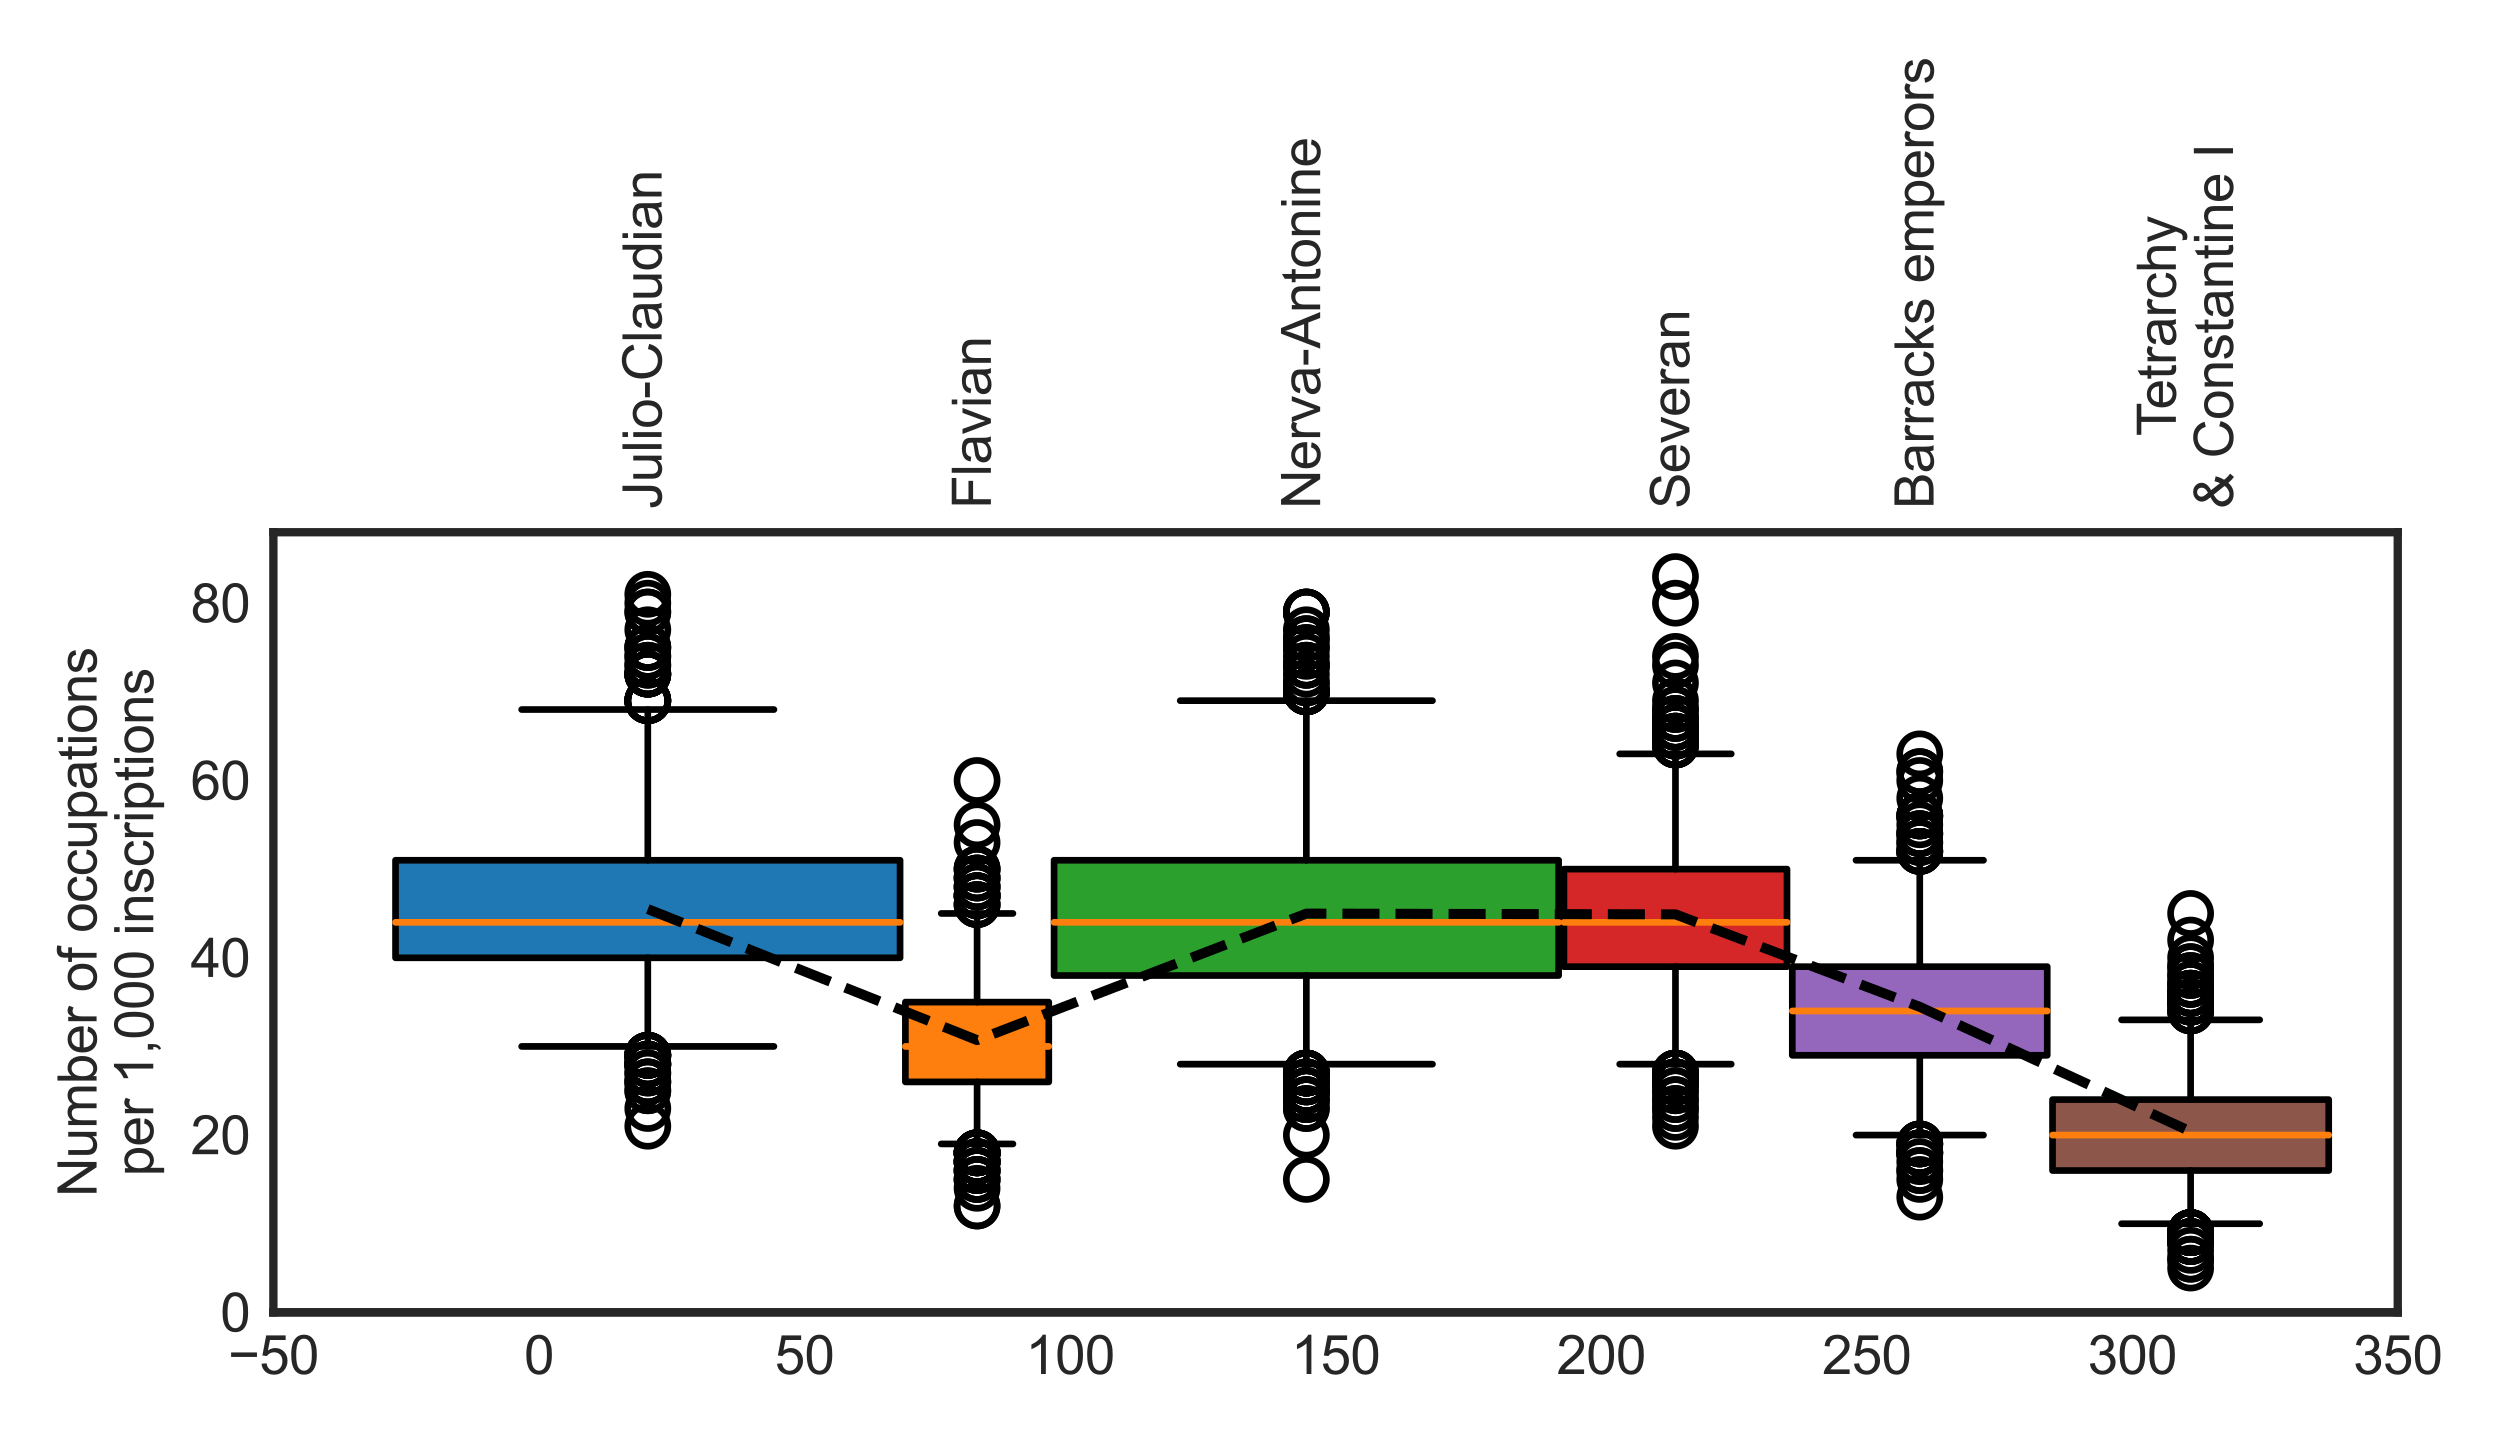 <?xml version="1.0" encoding="utf-8" standalone="no"?>
<!DOCTYPE svg PUBLIC "-//W3C//DTD SVG 1.1//EN"
  "http://www.w3.org/Graphics/SVG/1.1/DTD/svg11.dtd">
<svg xmlns:xlink="http://www.w3.org/1999/xlink" width="374.4pt" height="216pt" viewBox="0 0 374.4 216" xmlns="http://www.w3.org/2000/svg" version="1.1">
 <defs>
  <style type="text/css">*{stroke-linejoin: round; stroke-linecap: butt}</style>
 </defs>
 <g id="figure_1">
  <g id="patch_1">
   <path d="M 0 216 
L 374.4 216 
L 374.4 0 
L 0 0 
z
" style="fill: #ffffff"/>
  </g>
  <g id="axes_1">
   <g id="patch_2">
    <path d="M 40.941 196.544 
L 359.087 196.544 
L 359.087 79.71 
L 40.941 79.71 
z
" style="fill: #ffffff"/>
   </g>
   <g id="axes_2">
    <g id="patch_3">
     <path d="M 40.941 196.544 
L 359.087 196.544 
L 359.087 196.544 
L 40.941 196.544 
z
" style="fill: #ffffff"/>
    </g>
    <g id="matplotlib.axis_1">
     <g id="xtick_1">
      <g id="line2d_1"/>
      <g id="text_1">
       <!-- −50 -->
       <g style="fill: #262626" transform="translate(34.156 205.77)scale(0.08 -0.08)">
        <defs>
         <path id="ArialMT-2212" d="M 3381 1997 
L 356 1997 
L 356 2522 
L 3381 2522 
L 3381 1997 
z
" transform="scale(0.016)"/>
         <path id="ArialMT-35" d="M 266 1200 
L 856 1250 
Q 922 819 1161 601 
Q 1400 384 1738 384 
Q 2144 384 2425 690 
Q 2706 997 2706 1503 
Q 2706 1984 2436 2262 
Q 2166 2541 1728 2541 
Q 1456 2541 1237 2417 
Q 1019 2294 894 2097 
L 366 2166 
L 809 4519 
L 3088 4519 
L 3088 3981 
L 1259 3981 
L 1013 2750 
Q 1425 3038 1878 3038 
Q 2478 3038 2890 2622 
Q 3303 2206 3303 1553 
Q 3303 931 2941 478 
Q 2500 -78 1738 -78 
Q 1113 -78 717 272 
Q 322 622 266 1200 
z
" transform="scale(0.016)"/>
         <path id="ArialMT-30" d="M 266 2259 
Q 266 3072 433 3567 
Q 600 4063 929 4331 
Q 1259 4600 1759 4600 
Q 2128 4600 2406 4451 
Q 2684 4303 2865 4023 
Q 3047 3744 3150 3342 
Q 3253 2941 3253 2259 
Q 3253 1453 3087 958 
Q 2922 463 2592 192 
Q 2263 -78 1759 -78 
Q 1097 -78 719 397 
Q 266 969 266 2259 
z
M 844 2259 
Q 844 1131 1108 757 
Q 1372 384 1759 384 
Q 2147 384 2411 759 
Q 2675 1134 2675 2259 
Q 2675 3391 2411 3762 
Q 2147 4134 1753 4134 
Q 1366 4134 1134 3806 
Q 844 3388 844 2259 
z
" transform="scale(0.016)"/>
        </defs>
        <use xlink:href="#ArialMT-2212"/>
        <use xlink:href="#ArialMT-35" x="58.398"/>
        <use xlink:href="#ArialMT-30" x="114.014"/>
       </g>
      </g>
     </g>
     <g id="xtick_2">
      <g id="line2d_2"/>
      <g id="text_2">
       <!-- 0 -->
       <g style="fill: #262626" transform="translate(78.485 205.77)scale(0.08 -0.08)">
        <use xlink:href="#ArialMT-30"/>
       </g>
      </g>
     </g>
     <g id="xtick_3">
      <g id="line2d_3"/>
      <g id="text_3">
       <!-- 50 -->
       <g style="fill: #262626" transform="translate(116.029 205.77)scale(0.08 -0.08)">
        <use xlink:href="#ArialMT-35"/>
        <use xlink:href="#ArialMT-30" x="55.615"/>
       </g>
      </g>
     </g>
     <g id="xtick_4">
      <g id="line2d_4"/>
      <g id="text_4">
       <!-- 100 -->
       <g style="fill: #262626" transform="translate(153.573 205.77)scale(0.08 -0.08)">
        <defs>
         <path id="ArialMT-31" d="M 2384 0 
L 1822 0 
L 1822 3584 
Q 1619 3391 1289 3197 
Q 959 3003 697 2906 
L 697 3450 
Q 1169 3672 1522 3987 
Q 1875 4303 2022 4600 
L 2384 4600 
L 2384 0 
z
" transform="scale(0.016)"/>
        </defs>
        <use xlink:href="#ArialMT-31"/>
        <use xlink:href="#ArialMT-30" x="55.615"/>
        <use xlink:href="#ArialMT-30" x="111.23"/>
       </g>
      </g>
     </g>
     <g id="xtick_5">
      <g id="line2d_5"/>
      <g id="text_5">
       <!-- 150 -->
       <g style="fill: #262626" transform="translate(193.341 205.77)scale(0.08 -0.08)">
        <use xlink:href="#ArialMT-31"/>
        <use xlink:href="#ArialMT-35" x="55.615"/>
        <use xlink:href="#ArialMT-30" x="111.23"/>
       </g>
      </g>
     </g>
     <g id="xtick_6">
      <g id="line2d_6"/>
      <g id="text_6">
       <!-- 200 -->
       <g style="fill: #262626" transform="translate(233.109 205.77)scale(0.08 -0.08)">
        <defs>
         <path id="ArialMT-32" d="M 3222 541 
L 3222 0 
L 194 0 
Q 188 203 259 391 
Q 375 700 629 1000 
Q 884 1300 1366 1694 
Q 2113 2306 2375 2664 
Q 2638 3022 2638 3341 
Q 2638 3675 2398 3904 
Q 2159 4134 1775 4134 
Q 1369 4134 1125 3890 
Q 881 3647 878 3216 
L 300 3275 
Q 359 3922 746 4261 
Q 1134 4600 1788 4600 
Q 2447 4600 2831 4234 
Q 3216 3869 3216 3328 
Q 3216 3053 3103 2787 
Q 2991 2522 2730 2228 
Q 2469 1934 1863 1422 
Q 1356 997 1212 845 
Q 1069 694 975 541 
L 3222 541 
z
" transform="scale(0.016)"/>
        </defs>
        <use xlink:href="#ArialMT-32"/>
        <use xlink:href="#ArialMT-30" x="55.615"/>
        <use xlink:href="#ArialMT-30" x="111.23"/>
       </g>
      </g>
     </g>
     <g id="xtick_7">
      <g id="line2d_7"/>
      <g id="text_7">
       <!-- 250 -->
       <g style="fill: #262626" transform="translate(272.877 205.77)scale(0.08 -0.08)">
        <use xlink:href="#ArialMT-32"/>
        <use xlink:href="#ArialMT-35" x="55.615"/>
        <use xlink:href="#ArialMT-30" x="111.23"/>
       </g>
      </g>
     </g>
     <g id="xtick_8">
      <g id="line2d_8"/>
      <g id="text_8">
       <!-- 300 -->
       <g style="fill: #262626" transform="translate(312.646 205.77)scale(0.08 -0.08)">
        <defs>
         <path id="ArialMT-33" d="M 269 1209 
L 831 1284 
Q 928 806 1161 595 
Q 1394 384 1728 384 
Q 2125 384 2398 659 
Q 2672 934 2672 1341 
Q 2672 1728 2419 1979 
Q 2166 2231 1775 2231 
Q 1616 2231 1378 2169 
L 1441 2663 
Q 1497 2656 1531 2656 
Q 1891 2656 2178 2843 
Q 2466 3031 2466 3422 
Q 2466 3731 2256 3934 
Q 2047 4138 1716 4138 
Q 1388 4138 1169 3931 
Q 950 3725 888 3313 
L 325 3413 
Q 428 3978 793 4289 
Q 1159 4600 1703 4600 
Q 2078 4600 2393 4439 
Q 2709 4278 2876 4000 
Q 3044 3722 3044 3409 
Q 3044 3113 2884 2869 
Q 2725 2625 2413 2481 
Q 2819 2388 3044 2092 
Q 3269 1797 3269 1353 
Q 3269 753 2831 336 
Q 2394 -81 1725 -81 
Q 1122 -81 723 278 
Q 325 638 269 1209 
z
" transform="scale(0.016)"/>
        </defs>
        <use xlink:href="#ArialMT-33"/>
        <use xlink:href="#ArialMT-30" x="55.615"/>
        <use xlink:href="#ArialMT-30" x="111.23"/>
       </g>
      </g>
     </g>
     <g id="xtick_9">
      <g id="line2d_9"/>
      <g id="text_9">
       <!-- 350 -->
       <g style="fill: #262626" transform="translate(352.414 205.77)scale(0.08 -0.08)">
        <use xlink:href="#ArialMT-33"/>
        <use xlink:href="#ArialMT-35" x="55.615"/>
        <use xlink:href="#ArialMT-30" x="111.23"/>
       </g>
      </g>
     </g>
    </g>
    <g id="matplotlib.axis_2"/>
    <g id="patch_4">
     <path d="M 40.941 196.544 
L 359.087 196.544 
" style="fill: none; stroke: #262626; stroke-width: 1.25; stroke-linejoin: miter; stroke-linecap: square"/>
    </g>
   </g>
   <g id="matplotlib.axis_3">
    <g id="xtick_10">
     <g id="line2d_10"/>
     <g id="text_10">
      <!-- Julio-Claudian -->
      <g style="fill: #262626" transform="translate(99.083 76.21)rotate(-90)scale(0.08 -0.08)">
       <defs>
        <path id="ArialMT-4a" d="M 184 1300 
L 731 1375 
Q 753 850 928 656 
Q 1103 463 1413 463 
Q 1641 463 1806 567 
Q 1972 672 2034 851 
Q 2097 1031 2097 1425 
L 2097 4581 
L 2703 4581 
L 2703 1459 
Q 2703 884 2564 568 
Q 2425 253 2123 87 
Q 1822 -78 1416 -78 
Q 813 -78 492 269 
Q 172 616 184 1300 
z
" transform="scale(0.016)"/>
        <path id="ArialMT-75" d="M 2597 0 
L 2597 488 
Q 2209 -75 1544 -75 
Q 1250 -75 995 37 
Q 741 150 617 320 
Q 494 491 444 738 
Q 409 903 409 1263 
L 409 3319 
L 972 3319 
L 972 1478 
Q 972 1038 1006 884 
Q 1059 663 1231 536 
Q 1403 409 1656 409 
Q 1909 409 2131 539 
Q 2353 669 2445 892 
Q 2538 1116 2538 1541 
L 2538 3319 
L 3100 3319 
L 3100 0 
L 2597 0 
z
" transform="scale(0.016)"/>
        <path id="ArialMT-6c" d="M 409 0 
L 409 4581 
L 972 4581 
L 972 0 
L 409 0 
z
" transform="scale(0.016)"/>
        <path id="ArialMT-69" d="M 425 3934 
L 425 4581 
L 988 4581 
L 988 3934 
L 425 3934 
z
M 425 0 
L 425 3319 
L 988 3319 
L 988 0 
L 425 0 
z
" transform="scale(0.016)"/>
        <path id="ArialMT-6f" d="M 213 1659 
Q 213 2581 725 3025 
Q 1153 3394 1769 3394 
Q 2453 3394 2887 2945 
Q 3322 2497 3322 1706 
Q 3322 1066 3130 698 
Q 2938 331 2570 128 
Q 2203 -75 1769 -75 
Q 1072 -75 642 372 
Q 213 819 213 1659 
z
M 791 1659 
Q 791 1022 1069 705 
Q 1347 388 1769 388 
Q 2188 388 2466 706 
Q 2744 1025 2744 1678 
Q 2744 2294 2464 2611 
Q 2184 2928 1769 2928 
Q 1347 2928 1069 2612 
Q 791 2297 791 1659 
z
" transform="scale(0.016)"/>
        <path id="ArialMT-2d" d="M 203 1375 
L 203 1941 
L 1931 1941 
L 1931 1375 
L 203 1375 
z
" transform="scale(0.016)"/>
        <path id="ArialMT-43" d="M 3763 1606 
L 4369 1453 
Q 4178 706 3683 314 
Q 3188 -78 2472 -78 
Q 1731 -78 1267 223 
Q 803 525 561 1097 
Q 319 1669 319 2325 
Q 319 3041 592 3573 
Q 866 4106 1370 4382 
Q 1875 4659 2481 4659 
Q 3169 4659 3637 4309 
Q 4106 3959 4291 3325 
L 3694 3184 
Q 3534 3684 3231 3912 
Q 2928 4141 2469 4141 
Q 1941 4141 1586 3887 
Q 1231 3634 1087 3207 
Q 944 2781 944 2328 
Q 944 1744 1114 1308 
Q 1284 872 1643 656 
Q 2003 441 2422 441 
Q 2931 441 3284 734 
Q 3638 1028 3763 1606 
z
" transform="scale(0.016)"/>
        <path id="ArialMT-61" d="M 2588 409 
Q 2275 144 1986 34 
Q 1697 -75 1366 -75 
Q 819 -75 525 192 
Q 231 459 231 875 
Q 231 1119 342 1320 
Q 453 1522 633 1644 
Q 813 1766 1038 1828 
Q 1203 1872 1538 1913 
Q 2219 1994 2541 2106 
Q 2544 2222 2544 2253 
Q 2544 2597 2384 2738 
Q 2169 2928 1744 2928 
Q 1347 2928 1158 2789 
Q 969 2650 878 2297 
L 328 2372 
Q 403 2725 575 2942 
Q 747 3159 1072 3276 
Q 1397 3394 1825 3394 
Q 2250 3394 2515 3294 
Q 2781 3194 2906 3042 
Q 3031 2891 3081 2659 
Q 3109 2516 3109 2141 
L 3109 1391 
Q 3109 606 3145 398 
Q 3181 191 3288 0 
L 2700 0 
Q 2613 175 2588 409 
z
M 2541 1666 
Q 2234 1541 1622 1453 
Q 1275 1403 1131 1340 
Q 988 1278 909 1158 
Q 831 1038 831 891 
Q 831 666 1001 516 
Q 1172 366 1500 366 
Q 1825 366 2078 508 
Q 2331 650 2450 897 
Q 2541 1088 2541 1459 
L 2541 1666 
z
" transform="scale(0.016)"/>
        <path id="ArialMT-64" d="M 2575 0 
L 2575 419 
Q 2259 -75 1647 -75 
Q 1250 -75 917 144 
Q 584 363 401 755 
Q 219 1147 219 1656 
Q 219 2153 384 2558 
Q 550 2963 881 3178 
Q 1213 3394 1622 3394 
Q 1922 3394 2156 3267 
Q 2391 3141 2538 2938 
L 2538 4581 
L 3097 4581 
L 3097 0 
L 2575 0 
z
M 797 1656 
Q 797 1019 1065 703 
Q 1334 388 1700 388 
Q 2069 388 2326 689 
Q 2584 991 2584 1609 
Q 2584 2291 2321 2609 
Q 2059 2928 1675 2928 
Q 1300 2928 1048 2622 
Q 797 2316 797 1656 
z
" transform="scale(0.016)"/>
        <path id="ArialMT-6e" d="M 422 0 
L 422 3319 
L 928 3319 
L 928 2847 
Q 1294 3394 1984 3394 
Q 2284 3394 2536 3286 
Q 2788 3178 2913 3003 
Q 3038 2828 3088 2588 
Q 3119 2431 3119 2041 
L 3119 0 
L 2556 0 
L 2556 2019 
Q 2556 2363 2490 2533 
Q 2425 2703 2258 2804 
Q 2091 2906 1866 2906 
Q 1506 2906 1245 2678 
Q 984 2450 984 1813 
L 984 0 
L 422 0 
z
" transform="scale(0.016)"/>
       </defs>
       <use xlink:href="#ArialMT-4a"/>
       <use xlink:href="#ArialMT-75" x="50"/>
       <use xlink:href="#ArialMT-6c" x="105.615"/>
       <use xlink:href="#ArialMT-69" x="127.832"/>
       <use xlink:href="#ArialMT-6f" x="150.049"/>
       <use xlink:href="#ArialMT-2d" x="205.664"/>
       <use xlink:href="#ArialMT-43" x="238.965"/>
       <use xlink:href="#ArialMT-6c" x="311.182"/>
       <use xlink:href="#ArialMT-61" x="333.398"/>
       <use xlink:href="#ArialMT-75" x="389.014"/>
       <use xlink:href="#ArialMT-64" x="444.629"/>
       <use xlink:href="#ArialMT-69" x="500.244"/>
       <use xlink:href="#ArialMT-61" x="522.461"/>
       <use xlink:href="#ArialMT-6e" x="578.076"/>
      </g>
     </g>
    </g>
    <g id="xtick_11">
     <g id="line2d_11"/>
     <g id="text_11">
      <!-- Flavian -->
      <g style="fill: #262626" transform="translate(148.395 76.21)rotate(-90)scale(0.08 -0.08)">
       <defs>
        <path id="ArialMT-46" d="M 525 0 
L 525 4581 
L 3616 4581 
L 3616 4041 
L 1131 4041 
L 1131 2622 
L 3281 2622 
L 3281 2081 
L 1131 2081 
L 1131 0 
L 525 0 
z
" transform="scale(0.016)"/>
        <path id="ArialMT-76" d="M 1344 0 
L 81 3319 
L 675 3319 
L 1388 1331 
Q 1503 1009 1600 663 
Q 1675 925 1809 1294 
L 2547 3319 
L 3125 3319 
L 1869 0 
L 1344 0 
z
" transform="scale(0.016)"/>
       </defs>
       <use xlink:href="#ArialMT-46"/>
       <use xlink:href="#ArialMT-6c" x="61.084"/>
       <use xlink:href="#ArialMT-61" x="83.301"/>
       <use xlink:href="#ArialMT-76" x="138.916"/>
       <use xlink:href="#ArialMT-69" x="188.916"/>
       <use xlink:href="#ArialMT-61" x="211.133"/>
       <use xlink:href="#ArialMT-6e" x="266.748"/>
      </g>
     </g>
    </g>
    <g id="xtick_12">
     <g id="line2d_12"/>
     <g id="text_12">
      <!-- Nerva-Antonine -->
      <g style="fill: #262626" transform="translate(197.708 76.21)rotate(-90)scale(0.08 -0.08)">
       <defs>
        <path id="ArialMT-4e" d="M 488 0 
L 488 4581 
L 1109 4581 
L 3516 984 
L 3516 4581 
L 4097 4581 
L 4097 0 
L 3475 0 
L 1069 3600 
L 1069 0 
L 488 0 
z
" transform="scale(0.016)"/>
        <path id="ArialMT-65" d="M 2694 1069 
L 3275 997 
Q 3138 488 2766 206 
Q 2394 -75 1816 -75 
Q 1088 -75 661 373 
Q 234 822 234 1631 
Q 234 2469 665 2931 
Q 1097 3394 1784 3394 
Q 2450 3394 2872 2941 
Q 3294 2488 3294 1666 
Q 3294 1616 3291 1516 
L 816 1516 
Q 847 969 1125 678 
Q 1403 388 1819 388 
Q 2128 388 2347 550 
Q 2566 713 2694 1069 
z
M 847 1978 
L 2700 1978 
Q 2663 2397 2488 2606 
Q 2219 2931 1791 2931 
Q 1403 2931 1139 2672 
Q 875 2413 847 1978 
z
" transform="scale(0.016)"/>
        <path id="ArialMT-72" d="M 416 0 
L 416 3319 
L 922 3319 
L 922 2816 
Q 1116 3169 1280 3281 
Q 1444 3394 1641 3394 
Q 1925 3394 2219 3213 
L 2025 2691 
Q 1819 2813 1613 2813 
Q 1428 2813 1281 2702 
Q 1134 2591 1072 2394 
Q 978 2094 978 1738 
L 978 0 
L 416 0 
z
" transform="scale(0.016)"/>
        <path id="ArialMT-41" d="M -9 0 
L 1750 4581 
L 2403 4581 
L 4278 0 
L 3588 0 
L 3053 1388 
L 1138 1388 
L 634 0 
L -9 0 
z
M 1313 1881 
L 2866 1881 
L 2388 3150 
Q 2169 3728 2063 4100 
Q 1975 3659 1816 3225 
L 1313 1881 
z
" transform="scale(0.016)"/>
        <path id="ArialMT-74" d="M 1650 503 
L 1731 6 
Q 1494 -44 1306 -44 
Q 1000 -44 831 53 
Q 663 150 594 308 
Q 525 466 525 972 
L 525 2881 
L 113 2881 
L 113 3319 
L 525 3319 
L 525 4141 
L 1084 4478 
L 1084 3319 
L 1650 3319 
L 1650 2881 
L 1084 2881 
L 1084 941 
Q 1084 700 1114 631 
Q 1144 563 1211 522 
Q 1278 481 1403 481 
Q 1497 481 1650 503 
z
" transform="scale(0.016)"/>
       </defs>
       <use xlink:href="#ArialMT-4e"/>
       <use xlink:href="#ArialMT-65" x="72.217"/>
       <use xlink:href="#ArialMT-72" x="127.832"/>
       <use xlink:href="#ArialMT-76" x="161.133"/>
       <use xlink:href="#ArialMT-61" x="211.133"/>
       <use xlink:href="#ArialMT-2d" x="266.748"/>
       <use xlink:href="#ArialMT-41" x="300.049"/>
       <use xlink:href="#ArialMT-6e" x="366.748"/>
       <use xlink:href="#ArialMT-74" x="422.363"/>
       <use xlink:href="#ArialMT-6f" x="450.146"/>
       <use xlink:href="#ArialMT-6e" x="505.762"/>
       <use xlink:href="#ArialMT-69" x="561.377"/>
       <use xlink:href="#ArialMT-6e" x="583.594"/>
       <use xlink:href="#ArialMT-65" x="639.209"/>
      </g>
     </g>
    </g>
    <g id="xtick_13">
     <g id="line2d_13"/>
     <g id="text_13">
      <!-- Severan -->
      <g style="fill: #262626" transform="translate(252.985 76.21)rotate(-90)scale(0.08 -0.08)">
       <defs>
        <path id="ArialMT-53" d="M 288 1472 
L 859 1522 
Q 900 1178 1048 958 
Q 1197 738 1509 602 
Q 1822 466 2213 466 
Q 2559 466 2825 569 
Q 3091 672 3220 851 
Q 3350 1031 3350 1244 
Q 3350 1459 3225 1620 
Q 3100 1781 2813 1891 
Q 2628 1963 1997 2114 
Q 1366 2266 1113 2400 
Q 784 2572 623 2826 
Q 463 3081 463 3397 
Q 463 3744 659 4045 
Q 856 4347 1234 4503 
Q 1613 4659 2075 4659 
Q 2584 4659 2973 4495 
Q 3363 4331 3572 4012 
Q 3781 3694 3797 3291 
L 3216 3247 
Q 3169 3681 2898 3903 
Q 2628 4125 2100 4125 
Q 1550 4125 1298 3923 
Q 1047 3722 1047 3438 
Q 1047 3191 1225 3031 
Q 1400 2872 2139 2705 
Q 2878 2538 3153 2413 
Q 3553 2228 3743 1945 
Q 3934 1663 3934 1294 
Q 3934 928 3725 604 
Q 3516 281 3123 101 
Q 2731 -78 2241 -78 
Q 1619 -78 1198 103 
Q 778 284 539 648 
Q 300 1013 288 1472 
z
" transform="scale(0.016)"/>
       </defs>
       <use xlink:href="#ArialMT-53"/>
       <use xlink:href="#ArialMT-65" x="66.699"/>
       <use xlink:href="#ArialMT-76" x="122.314"/>
       <use xlink:href="#ArialMT-65" x="172.314"/>
       <use xlink:href="#ArialMT-72" x="227.93"/>
       <use xlink:href="#ArialMT-61" x="261.23"/>
       <use xlink:href="#ArialMT-6e" x="316.846"/>
      </g>
     </g>
    </g>
    <g id="xtick_14">
     <g id="line2d_14"/>
     <g id="text_14">
      <!-- Barracks emperors -->
      <g style="fill: #262626" transform="translate(289.572 76.21)rotate(-90)scale(0.08 -0.08)">
       <defs>
        <path id="ArialMT-42" d="M 469 0 
L 469 4581 
L 2188 4581 
Q 2713 4581 3030 4442 
Q 3347 4303 3526 4014 
Q 3706 3725 3706 3409 
Q 3706 3116 3547 2856 
Q 3388 2597 3066 2438 
Q 3481 2316 3704 2022 
Q 3928 1728 3928 1328 
Q 3928 1006 3792 729 
Q 3656 453 3456 303 
Q 3256 153 2954 76 
Q 2653 0 2216 0 
L 469 0 
z
M 1075 2656 
L 2066 2656 
Q 2469 2656 2644 2709 
Q 2875 2778 2992 2937 
Q 3109 3097 3109 3338 
Q 3109 3566 3000 3739 
Q 2891 3913 2687 3977 
Q 2484 4041 1991 4041 
L 1075 4041 
L 1075 2656 
z
M 1075 541 
L 2216 541 
Q 2509 541 2628 563 
Q 2838 600 2978 687 
Q 3119 775 3209 942 
Q 3300 1109 3300 1328 
Q 3300 1584 3169 1773 
Q 3038 1963 2805 2039 
Q 2572 2116 2134 2116 
L 1075 2116 
L 1075 541 
z
" transform="scale(0.016)"/>
        <path id="ArialMT-63" d="M 2588 1216 
L 3141 1144 
Q 3050 572 2676 248 
Q 2303 -75 1759 -75 
Q 1078 -75 664 370 
Q 250 816 250 1647 
Q 250 2184 428 2587 
Q 606 2991 970 3192 
Q 1334 3394 1763 3394 
Q 2303 3394 2647 3120 
Q 2991 2847 3088 2344 
L 2541 2259 
Q 2463 2594 2264 2762 
Q 2066 2931 1784 2931 
Q 1359 2931 1093 2626 
Q 828 2322 828 1663 
Q 828 994 1084 691 
Q 1341 388 1753 388 
Q 2084 388 2306 591 
Q 2528 794 2588 1216 
z
" transform="scale(0.016)"/>
        <path id="ArialMT-6b" d="M 425 0 
L 425 4581 
L 988 4581 
L 988 1969 
L 2319 3319 
L 3047 3319 
L 1778 2088 
L 3175 0 
L 2481 0 
L 1384 1697 
L 988 1316 
L 988 0 
L 425 0 
z
" transform="scale(0.016)"/>
        <path id="ArialMT-73" d="M 197 991 
L 753 1078 
Q 800 744 1014 566 
Q 1228 388 1613 388 
Q 2000 388 2187 545 
Q 2375 703 2375 916 
Q 2375 1106 2209 1216 
Q 2094 1291 1634 1406 
Q 1016 1563 777 1677 
Q 538 1791 414 1992 
Q 291 2194 291 2438 
Q 291 2659 392 2848 
Q 494 3038 669 3163 
Q 800 3259 1026 3326 
Q 1253 3394 1513 3394 
Q 1903 3394 2198 3281 
Q 2494 3169 2634 2976 
Q 2775 2784 2828 2463 
L 2278 2388 
Q 2241 2644 2061 2787 
Q 1881 2931 1553 2931 
Q 1166 2931 1000 2803 
Q 834 2675 834 2503 
Q 834 2394 903 2306 
Q 972 2216 1119 2156 
Q 1203 2125 1616 2013 
Q 2213 1853 2448 1751 
Q 2684 1650 2818 1456 
Q 2953 1263 2953 975 
Q 2953 694 2789 445 
Q 2625 197 2315 61 
Q 2006 -75 1616 -75 
Q 969 -75 630 194 
Q 291 463 197 991 
z
" transform="scale(0.016)"/>
        <path id="ArialMT-20" transform="scale(0.016)"/>
        <path id="ArialMT-6d" d="M 422 0 
L 422 3319 
L 925 3319 
L 925 2853 
Q 1081 3097 1340 3245 
Q 1600 3394 1931 3394 
Q 2300 3394 2536 3241 
Q 2772 3088 2869 2813 
Q 3263 3394 3894 3394 
Q 4388 3394 4653 3120 
Q 4919 2847 4919 2278 
L 4919 0 
L 4359 0 
L 4359 2091 
Q 4359 2428 4304 2576 
Q 4250 2725 4106 2815 
Q 3963 2906 3769 2906 
Q 3419 2906 3187 2673 
Q 2956 2441 2956 1928 
L 2956 0 
L 2394 0 
L 2394 2156 
Q 2394 2531 2256 2718 
Q 2119 2906 1806 2906 
Q 1569 2906 1367 2781 
Q 1166 2656 1075 2415 
Q 984 2175 984 1722 
L 984 0 
L 422 0 
z
" transform="scale(0.016)"/>
        <path id="ArialMT-70" d="M 422 -1272 
L 422 3319 
L 934 3319 
L 934 2888 
Q 1116 3141 1344 3267 
Q 1572 3394 1897 3394 
Q 2322 3394 2647 3175 
Q 2972 2956 3137 2557 
Q 3303 2159 3303 1684 
Q 3303 1175 3120 767 
Q 2938 359 2589 142 
Q 2241 -75 1856 -75 
Q 1575 -75 1351 44 
Q 1128 163 984 344 
L 984 -1272 
L 422 -1272 
z
M 931 1641 
Q 931 1000 1190 694 
Q 1450 388 1819 388 
Q 2194 388 2461 705 
Q 2728 1022 2728 1688 
Q 2728 2322 2467 2637 
Q 2206 2953 1844 2953 
Q 1484 2953 1207 2617 
Q 931 2281 931 1641 
z
" transform="scale(0.016)"/>
       </defs>
       <use xlink:href="#ArialMT-42"/>
       <use xlink:href="#ArialMT-61" x="66.699"/>
       <use xlink:href="#ArialMT-72" x="122.314"/>
       <use xlink:href="#ArialMT-72" x="155.615"/>
       <use xlink:href="#ArialMT-61" x="188.916"/>
       <use xlink:href="#ArialMT-63" x="244.531"/>
       <use xlink:href="#ArialMT-6b" x="294.531"/>
       <use xlink:href="#ArialMT-73" x="344.531"/>
       <use xlink:href="#ArialMT-20" x="394.531"/>
       <use xlink:href="#ArialMT-65" x="422.314"/>
       <use xlink:href="#ArialMT-6d" x="477.93"/>
       <use xlink:href="#ArialMT-70" x="561.23"/>
       <use xlink:href="#ArialMT-65" x="616.846"/>
       <use xlink:href="#ArialMT-72" x="672.461"/>
       <use xlink:href="#ArialMT-6f" x="705.762"/>
       <use xlink:href="#ArialMT-72" x="761.377"/>
       <use xlink:href="#ArialMT-73" x="794.678"/>
      </g>
     </g>
    </g>
    <g id="xtick_15">
     <g id="line2d_15"/>
     <g id="text_15">
      <!-- Tetrarchy -->
      <g style="fill: #262626" transform="translate(325.858 65.308)rotate(-90)scale(0.08 -0.08)">
       <defs>
        <path id="ArialMT-54" d="M 1659 0 
L 1659 4041 
L 150 4041 
L 150 4581 
L 3781 4581 
L 3781 4041 
L 2266 4041 
L 2266 0 
L 1659 0 
z
" transform="scale(0.016)"/>
        <path id="ArialMT-68" d="M 422 0 
L 422 4581 
L 984 4581 
L 984 2938 
Q 1378 3394 1978 3394 
Q 2347 3394 2619 3248 
Q 2891 3103 3008 2847 
Q 3125 2591 3125 2103 
L 3125 0 
L 2563 0 
L 2563 2103 
Q 2563 2525 2380 2717 
Q 2197 2909 1863 2909 
Q 1613 2909 1392 2779 
Q 1172 2650 1078 2428 
Q 984 2206 984 1816 
L 984 0 
L 422 0 
z
" transform="scale(0.016)"/>
        <path id="ArialMT-79" d="M 397 -1278 
L 334 -750 
Q 519 -800 656 -800 
Q 844 -800 956 -737 
Q 1069 -675 1141 -563 
Q 1194 -478 1313 -144 
Q 1328 -97 1363 -6 
L 103 3319 
L 709 3319 
L 1400 1397 
Q 1534 1031 1641 628 
Q 1738 1016 1872 1384 
L 2581 3319 
L 3144 3319 
L 1881 -56 
Q 1678 -603 1566 -809 
Q 1416 -1088 1222 -1217 
Q 1028 -1347 759 -1347 
Q 597 -1347 397 -1278 
z
" transform="scale(0.016)"/>
       </defs>
       <use xlink:href="#ArialMT-54"/>
       <use xlink:href="#ArialMT-65" x="49.959"/>
       <use xlink:href="#ArialMT-74" x="105.574"/>
       <use xlink:href="#ArialMT-72" x="133.357"/>
       <use xlink:href="#ArialMT-61" x="166.658"/>
       <use xlink:href="#ArialMT-72" x="222.273"/>
       <use xlink:href="#ArialMT-63" x="255.574"/>
       <use xlink:href="#ArialMT-68" x="305.574"/>
       <use xlink:href="#ArialMT-79" x="361.189"/>
      </g>
      <!-- &amp; Constantine I -->
      <g style="fill: #262626" transform="translate(334.413 76.21)rotate(-90)scale(0.08 -0.08)">
       <defs>
        <path id="ArialMT-26" d="M 3041 541 
Q 2763 231 2434 76 
Q 2106 -78 1725 -78 
Q 1022 -78 609 397 
Q 275 784 275 1263 
Q 275 1688 548 2030 
Q 822 2372 1366 2631 
Q 1056 2988 953 3209 
Q 850 3431 850 3638 
Q 850 4050 1173 4354 
Q 1497 4659 1988 4659 
Q 2456 4659 2754 4371 
Q 3053 4084 3053 3681 
Q 3053 3028 2188 2566 
L 3009 1519 
Q 3150 1794 3228 2156 
L 3813 2031 
Q 3663 1431 3406 1044 
Q 3722 625 4122 341 
L 3744 -106 
Q 3403 113 3041 541 
z
M 1897 2928 
Q 2263 3144 2370 3306 
Q 2478 3469 2478 3666 
Q 2478 3900 2329 4048 
Q 2181 4197 1959 4197 
Q 1731 4197 1579 4050 
Q 1428 3903 1428 3691 
Q 1428 3584 1483 3467 
Q 1538 3350 1647 3219 
L 1897 2928 
z
M 2688 984 
L 1656 2263 
Q 1200 1991 1040 1758 
Q 881 1525 881 1297 
Q 881 1019 1103 719 
Q 1325 419 1731 419 
Q 1984 419 2254 576 
Q 2525 734 2688 984 
z
" transform="scale(0.016)"/>
        <path id="ArialMT-49" d="M 597 0 
L 597 4581 
L 1203 4581 
L 1203 0 
L 597 0 
z
" transform="scale(0.016)"/>
       </defs>
       <use xlink:href="#ArialMT-26"/>
       <use xlink:href="#ArialMT-20" x="66.699"/>
       <use xlink:href="#ArialMT-43" x="94.482"/>
       <use xlink:href="#ArialMT-6f" x="166.699"/>
       <use xlink:href="#ArialMT-6e" x="222.314"/>
       <use xlink:href="#ArialMT-73" x="277.93"/>
       <use xlink:href="#ArialMT-74" x="327.93"/>
       <use xlink:href="#ArialMT-61" x="355.713"/>
       <use xlink:href="#ArialMT-6e" x="411.328"/>
       <use xlink:href="#ArialMT-74" x="466.943"/>
       <use xlink:href="#ArialMT-69" x="494.727"/>
       <use xlink:href="#ArialMT-6e" x="516.943"/>
       <use xlink:href="#ArialMT-65" x="572.559"/>
       <use xlink:href="#ArialMT-20" x="628.174"/>
       <use xlink:href="#ArialMT-49" x="655.957"/>
      </g>
     </g>
    </g>
   </g>
   <g id="matplotlib.axis_4">
    <g id="ytick_1">
     <g id="line2d_16"/>
     <g id="text_16">
      <!-- 0 -->
      <g style="fill: #262626" transform="translate(32.992 199.407)scale(0.08 -0.08)">
       <use xlink:href="#ArialMT-30"/>
      </g>
     </g>
    </g>
    <g id="ytick_2">
     <g id="line2d_17"/>
     <g id="text_17">
      <!-- 20 -->
      <g style="fill: #262626" transform="translate(28.544 172.854)scale(0.08 -0.08)">
       <use xlink:href="#ArialMT-32"/>
       <use xlink:href="#ArialMT-30" x="55.615"/>
      </g>
     </g>
    </g>
    <g id="ytick_3">
     <g id="line2d_18"/>
     <g id="text_18">
      <!-- 40 -->
      <g style="fill: #262626" transform="translate(28.544 146.301)scale(0.08 -0.08)">
       <defs>
        <path id="ArialMT-34" d="M 2069 0 
L 2069 1097 
L 81 1097 
L 81 1613 
L 2172 4581 
L 2631 4581 
L 2631 1613 
L 3250 1613 
L 3250 1097 
L 2631 1097 
L 2631 0 
L 2069 0 
z
M 2069 1613 
L 2069 3678 
L 634 1613 
L 2069 1613 
z
" transform="scale(0.016)"/>
       </defs>
       <use xlink:href="#ArialMT-34"/>
       <use xlink:href="#ArialMT-30" x="55.615"/>
      </g>
     </g>
    </g>
    <g id="ytick_4">
     <g id="line2d_19"/>
     <g id="text_19">
      <!-- 60 -->
      <g style="fill: #262626" transform="translate(28.544 119.748)scale(0.08 -0.08)">
       <defs>
        <path id="ArialMT-36" d="M 3184 3459 
L 2625 3416 
Q 2550 3747 2413 3897 
Q 2184 4138 1850 4138 
Q 1581 4138 1378 3988 
Q 1113 3794 959 3422 
Q 806 3050 800 2363 
Q 1003 2672 1297 2822 
Q 1591 2972 1913 2972 
Q 2475 2972 2870 2558 
Q 3266 2144 3266 1488 
Q 3266 1056 3080 686 
Q 2894 316 2569 119 
Q 2244 -78 1831 -78 
Q 1128 -78 684 439 
Q 241 956 241 2144 
Q 241 3472 731 4075 
Q 1159 4600 1884 4600 
Q 2425 4600 2770 4297 
Q 3116 3994 3184 3459 
z
M 888 1484 
Q 888 1194 1011 928 
Q 1134 663 1356 523 
Q 1578 384 1822 384 
Q 2178 384 2434 671 
Q 2691 959 2691 1453 
Q 2691 1928 2437 2201 
Q 2184 2475 1800 2475 
Q 1419 2475 1153 2201 
Q 888 1928 888 1484 
z
" transform="scale(0.016)"/>
       </defs>
       <use xlink:href="#ArialMT-36"/>
       <use xlink:href="#ArialMT-30" x="55.615"/>
      </g>
     </g>
    </g>
    <g id="ytick_5">
     <g id="line2d_20"/>
     <g id="text_20">
      <!-- 80 -->
      <g style="fill: #262626" transform="translate(28.544 93.194)scale(0.08 -0.08)">
       <defs>
        <path id="ArialMT-38" d="M 1131 2484 
Q 781 2613 612 2850 
Q 444 3088 444 3419 
Q 444 3919 803 4259 
Q 1163 4600 1759 4600 
Q 2359 4600 2725 4251 
Q 3091 3903 3091 3403 
Q 3091 3084 2923 2848 
Q 2756 2613 2416 2484 
Q 2838 2347 3058 2040 
Q 3278 1734 3278 1309 
Q 3278 722 2862 322 
Q 2447 -78 1769 -78 
Q 1091 -78 675 323 
Q 259 725 259 1325 
Q 259 1772 486 2073 
Q 713 2375 1131 2484 
z
M 1019 3438 
Q 1019 3113 1228 2906 
Q 1438 2700 1772 2700 
Q 2097 2700 2305 2904 
Q 2513 3109 2513 3406 
Q 2513 3716 2298 3927 
Q 2084 4138 1766 4138 
Q 1444 4138 1231 3931 
Q 1019 3725 1019 3438 
z
M 838 1322 
Q 838 1081 952 856 
Q 1066 631 1291 507 
Q 1516 384 1775 384 
Q 2178 384 2440 643 
Q 2703 903 2703 1303 
Q 2703 1709 2433 1975 
Q 2163 2241 1756 2241 
Q 1359 2241 1098 1978 
Q 838 1716 838 1322 
z
" transform="scale(0.016)"/>
       </defs>
       <use xlink:href="#ArialMT-38"/>
       <use xlink:href="#ArialMT-30" x="55.615"/>
      </g>
     </g>
    </g>
    <g id="text_21">
     <!-- Number of occupations -->
     <g style="fill: #262626" transform="translate(14.464 179.257)rotate(-90)scale(0.08 -0.08)">
      <defs>
       <path id="ArialMT-62" d="M 941 0 
L 419 0 
L 419 4581 
L 981 4581 
L 981 2947 
Q 1338 3394 1891 3394 
Q 2197 3394 2470 3270 
Q 2744 3147 2920 2923 
Q 3097 2700 3197 2384 
Q 3297 2069 3297 1709 
Q 3297 856 2875 390 
Q 2453 -75 1863 -75 
Q 1275 -75 941 416 
L 941 0 
z
M 934 1684 
Q 934 1088 1097 822 
Q 1363 388 1816 388 
Q 2184 388 2453 708 
Q 2722 1028 2722 1663 
Q 2722 2313 2464 2622 
Q 2206 2931 1841 2931 
Q 1472 2931 1203 2611 
Q 934 2291 934 1684 
z
" transform="scale(0.016)"/>
       <path id="ArialMT-66" d="M 556 0 
L 556 2881 
L 59 2881 
L 59 3319 
L 556 3319 
L 556 3672 
Q 556 4006 616 4169 
Q 697 4388 901 4523 
Q 1106 4659 1475 4659 
Q 1713 4659 2000 4603 
L 1916 4113 
Q 1741 4144 1584 4144 
Q 1328 4144 1222 4034 
Q 1116 3925 1116 3625 
L 1116 3319 
L 1763 3319 
L 1763 2881 
L 1116 2881 
L 1116 0 
L 556 0 
z
" transform="scale(0.016)"/>
      </defs>
      <use xlink:href="#ArialMT-4e"/>
      <use xlink:href="#ArialMT-75" x="72.217"/>
      <use xlink:href="#ArialMT-6d" x="127.832"/>
      <use xlink:href="#ArialMT-62" x="211.133"/>
      <use xlink:href="#ArialMT-65" x="266.748"/>
      <use xlink:href="#ArialMT-72" x="322.363"/>
      <use xlink:href="#ArialMT-20" x="355.664"/>
      <use xlink:href="#ArialMT-6f" x="383.447"/>
      <use xlink:href="#ArialMT-66" x="439.062"/>
      <use xlink:href="#ArialMT-20" x="466.846"/>
      <use xlink:href="#ArialMT-6f" x="494.629"/>
      <use xlink:href="#ArialMT-63" x="550.244"/>
      <use xlink:href="#ArialMT-63" x="600.244"/>
      <use xlink:href="#ArialMT-75" x="650.244"/>
      <use xlink:href="#ArialMT-70" x="705.859"/>
      <use xlink:href="#ArialMT-61" x="761.475"/>
      <use xlink:href="#ArialMT-74" x="817.09"/>
      <use xlink:href="#ArialMT-69" x="844.873"/>
      <use xlink:href="#ArialMT-6f" x="867.09"/>
      <use xlink:href="#ArialMT-6e" x="922.705"/>
      <use xlink:href="#ArialMT-73" x="978.32"/>
     </g>
     <!-- per 1,000 inscriptions -->
     <g style="fill: #262626" transform="translate(22.954 176.146)rotate(-90)scale(0.08 -0.08)">
      <defs>
       <path id="ArialMT-2c" d="M 569 0 
L 569 641 
L 1209 641 
L 1209 0 
Q 1209 -353 1084 -570 
Q 959 -788 688 -906 
L 531 -666 
Q 709 -588 793 -436 
Q 878 -284 888 0 
L 569 0 
z
" transform="scale(0.016)"/>
      </defs>
      <use xlink:href="#ArialMT-70"/>
      <use xlink:href="#ArialMT-65" x="55.615"/>
      <use xlink:href="#ArialMT-72" x="111.23"/>
      <use xlink:href="#ArialMT-20" x="144.531"/>
      <use xlink:href="#ArialMT-31" x="172.314"/>
      <use xlink:href="#ArialMT-2c" x="227.93"/>
      <use xlink:href="#ArialMT-30" x="255.713"/>
      <use xlink:href="#ArialMT-30" x="311.328"/>
      <use xlink:href="#ArialMT-30" x="366.943"/>
      <use xlink:href="#ArialMT-20" x="422.559"/>
      <use xlink:href="#ArialMT-69" x="450.342"/>
      <use xlink:href="#ArialMT-6e" x="472.559"/>
      <use xlink:href="#ArialMT-73" x="528.174"/>
      <use xlink:href="#ArialMT-63" x="578.174"/>
      <use xlink:href="#ArialMT-72" x="628.174"/>
      <use xlink:href="#ArialMT-69" x="661.475"/>
      <use xlink:href="#ArialMT-70" x="683.691"/>
      <use xlink:href="#ArialMT-74" x="739.307"/>
      <use xlink:href="#ArialMT-69" x="767.09"/>
      <use xlink:href="#ArialMT-6f" x="789.307"/>
      <use xlink:href="#ArialMT-6e" x="844.922"/>
      <use xlink:href="#ArialMT-73" x="900.537"/>
     </g>
    </g>
   </g>
   <g id="patch_5">
    <path d="M 59.235 143.438 
L 134.794 143.438 
L 134.794 128.833 
L 59.235 128.833 
L 59.235 143.438 
z
" clip-path="url(#p95d97d78c4)" style="fill: #1f77b4; stroke: #000000; stroke-linejoin: miter"/>
   </g>
   <g id="line2d_21">
    <path d="M 97.014 143.438 
L 97.014 156.714 
" clip-path="url(#p95d97d78c4)" style="fill: none; stroke: #000000; stroke-linecap: round"/>
   </g>
   <g id="line2d_22">
    <path d="M 97.014 128.833 
L 97.014 106.263 
" clip-path="url(#p95d97d78c4)" style="fill: none; stroke: #000000; stroke-linecap: round"/>
   </g>
   <g id="line2d_23">
    <path d="M 78.125 156.714 
L 115.904 156.714 
" clip-path="url(#p95d97d78c4)" style="fill: none; stroke: #000000; stroke-linecap: round"/>
   </g>
   <g id="line2d_24">
    <path d="M 78.125 106.263 
L 115.904 106.263 
" clip-path="url(#p95d97d78c4)" style="fill: none; stroke: #000000; stroke-linecap: round"/>
   </g>
   <g id="line2d_25">
    <defs>
     <path id="m11220bf399" d="M 0 3 
C 0.796 3 1.559 2.684 2.121 2.121 
C 2.684 1.559 3 0.796 3 0 
C 3 -0.796 2.684 -1.559 2.121 -2.121 
C 1.559 -2.684 0.796 -3 0 -3 
C -0.796 -3 -1.559 -2.684 -2.121 -2.121 
C -2.684 -1.559 -3 -0.796 -3 0 
C -3 0.796 -2.684 1.559 -2.121 2.121 
C -1.559 2.684 -0.796 3 0 3 
z
" style="stroke: #000000"/>
    </defs>
    <g clip-path="url(#p95d97d78c4)">
     <use xlink:href="#m11220bf399" x="97.014" y="159.369" style="fill-opacity: 0; stroke: #000000"/>
     <use xlink:href="#m11220bf399" x="97.014" y="163.352" style="fill-opacity: 0; stroke: #000000"/>
     <use xlink:href="#m11220bf399" x="97.014" y="158.042" style="fill-opacity: 0; stroke: #000000"/>
     <use xlink:href="#m11220bf399" x="97.014" y="159.369" style="fill-opacity: 0; stroke: #000000"/>
     <use xlink:href="#m11220bf399" x="97.014" y="163.352" style="fill-opacity: 0; stroke: #000000"/>
     <use xlink:href="#m11220bf399" x="97.014" y="159.369" style="fill-opacity: 0; stroke: #000000"/>
     <use xlink:href="#m11220bf399" x="97.014" y="158.042" style="fill-opacity: 0; stroke: #000000"/>
     <use xlink:href="#m11220bf399" x="97.014" y="160.697" style="fill-opacity: 0; stroke: #000000"/>
     <use xlink:href="#m11220bf399" x="97.014" y="158.042" style="fill-opacity: 0; stroke: #000000"/>
     <use xlink:href="#m11220bf399" x="97.014" y="159.369" style="fill-opacity: 0; stroke: #000000"/>
     <use xlink:href="#m11220bf399" x="97.014" y="162.025" style="fill-opacity: 0; stroke: #000000"/>
     <use xlink:href="#m11220bf399" x="97.014" y="159.369" style="fill-opacity: 0; stroke: #000000"/>
     <use xlink:href="#m11220bf399" x="97.014" y="168.663" style="fill-opacity: 0; stroke: #000000"/>
     <use xlink:href="#m11220bf399" x="97.014" y="158.042" style="fill-opacity: 0; stroke: #000000"/>
     <use xlink:href="#m11220bf399" x="97.014" y="159.369" style="fill-opacity: 0; stroke: #000000"/>
     <use xlink:href="#m11220bf399" x="97.014" y="162.025" style="fill-opacity: 0; stroke: #000000"/>
     <use xlink:href="#m11220bf399" x="97.014" y="166.008" style="fill-opacity: 0; stroke: #000000"/>
     <use xlink:href="#m11220bf399" x="97.014" y="158.042" style="fill-opacity: 0; stroke: #000000"/>
     <use xlink:href="#m11220bf399" x="97.014" y="158.042" style="fill-opacity: 0; stroke: #000000"/>
     <use xlink:href="#m11220bf399" x="97.014" y="160.697" style="fill-opacity: 0; stroke: #000000"/>
     <use xlink:href="#m11220bf399" x="97.014" y="162.025" style="fill-opacity: 0; stroke: #000000"/>
     <use xlink:href="#m11220bf399" x="97.014" y="158.042" style="fill-opacity: 0; stroke: #000000"/>
     <use xlink:href="#m11220bf399" x="97.014" y="96.97" style="fill-opacity: 0; stroke: #000000"/>
     <use xlink:href="#m11220bf399" x="97.014" y="100.953" style="fill-opacity: 0; stroke: #000000"/>
     <use xlink:href="#m11220bf399" x="97.014" y="99.625" style="fill-opacity: 0; stroke: #000000"/>
     <use xlink:href="#m11220bf399" x="97.014" y="90.331" style="fill-opacity: 0; stroke: #000000"/>
     <use xlink:href="#m11220bf399" x="97.014" y="104.935" style="fill-opacity: 0; stroke: #000000"/>
     <use xlink:href="#m11220bf399" x="97.014" y="100.953" style="fill-opacity: 0; stroke: #000000"/>
     <use xlink:href="#m11220bf399" x="97.014" y="96.97" style="fill-opacity: 0; stroke: #000000"/>
     <use xlink:href="#m11220bf399" x="97.014" y="104.935" style="fill-opacity: 0; stroke: #000000"/>
     <use xlink:href="#m11220bf399" x="97.014" y="104.935" style="fill-opacity: 0; stroke: #000000"/>
     <use xlink:href="#m11220bf399" x="97.014" y="96.97" style="fill-opacity: 0; stroke: #000000"/>
     <use xlink:href="#m11220bf399" x="97.014" y="104.935" style="fill-opacity: 0; stroke: #000000"/>
     <use xlink:href="#m11220bf399" x="97.014" y="91.659" style="fill-opacity: 0; stroke: #000000"/>
     <use xlink:href="#m11220bf399" x="97.014" y="100.953" style="fill-opacity: 0; stroke: #000000"/>
     <use xlink:href="#m11220bf399" x="97.014" y="100.953" style="fill-opacity: 0; stroke: #000000"/>
     <use xlink:href="#m11220bf399" x="97.014" y="98.297" style="fill-opacity: 0; stroke: #000000"/>
     <use xlink:href="#m11220bf399" x="97.014" y="100.953" style="fill-opacity: 0; stroke: #000000"/>
     <use xlink:href="#m11220bf399" x="97.014" y="100.953" style="fill-opacity: 0; stroke: #000000"/>
     <use xlink:href="#m11220bf399" x="97.014" y="104.935" style="fill-opacity: 0; stroke: #000000"/>
     <use xlink:href="#m11220bf399" x="97.014" y="89.004" style="fill-opacity: 0; stroke: #000000"/>
     <use xlink:href="#m11220bf399" x="97.014" y="104.935" style="fill-opacity: 0; stroke: #000000"/>
     <use xlink:href="#m11220bf399" x="97.014" y="104.935" style="fill-opacity: 0; stroke: #000000"/>
     <use xlink:href="#m11220bf399" x="97.014" y="94.314" style="fill-opacity: 0; stroke: #000000"/>
     <use xlink:href="#m11220bf399" x="97.014" y="91.659" style="fill-opacity: 0; stroke: #000000"/>
     <use xlink:href="#m11220bf399" x="97.014" y="98.297" style="fill-opacity: 0; stroke: #000000"/>
     <use xlink:href="#m11220bf399" x="97.014" y="99.625" style="fill-opacity: 0; stroke: #000000"/>
    </g>
   </g>
   <g id="patch_6">
    <path d="M 135.59 162.025 
L 157.064 162.025 
L 157.064 150.076 
L 135.59 150.076 
L 135.59 162.025 
z
" clip-path="url(#p95d97d78c4)" style="fill: #ff7f0e; stroke: #000000; stroke-linejoin: miter"/>
   </g>
   <g id="line2d_26">
    <path d="M 146.327 162.025 
L 146.327 171.318 
" clip-path="url(#p95d97d78c4)" style="fill: none; stroke: #000000; stroke-linecap: round"/>
   </g>
   <g id="line2d_27">
    <path d="M 146.327 150.076 
L 146.327 136.799 
" clip-path="url(#p95d97d78c4)" style="fill: none; stroke: #000000; stroke-linecap: round"/>
   </g>
   <g id="line2d_28">
    <path d="M 140.958 171.318 
L 151.696 171.318 
" clip-path="url(#p95d97d78c4)" style="fill: none; stroke: #000000; stroke-linecap: round"/>
   </g>
   <g id="line2d_29">
    <path d="M 140.958 136.799 
L 151.696 136.799 
" clip-path="url(#p95d97d78c4)" style="fill: none; stroke: #000000; stroke-linecap: round"/>
   </g>
   <g id="line2d_30">
    <g clip-path="url(#p95d97d78c4)">
     <use xlink:href="#m11220bf399" x="146.327" y="173.974" style="fill-opacity: 0; stroke: #000000"/>
     <use xlink:href="#m11220bf399" x="146.327" y="175.301" style="fill-opacity: 0; stroke: #000000"/>
     <use xlink:href="#m11220bf399" x="146.327" y="173.974" style="fill-opacity: 0; stroke: #000000"/>
     <use xlink:href="#m11220bf399" x="146.327" y="172.646" style="fill-opacity: 0; stroke: #000000"/>
     <use xlink:href="#m11220bf399" x="146.327" y="180.612" style="fill-opacity: 0; stroke: #000000"/>
     <use xlink:href="#m11220bf399" x="146.327" y="172.646" style="fill-opacity: 0; stroke: #000000"/>
     <use xlink:href="#m11220bf399" x="146.327" y="173.974" style="fill-opacity: 0; stroke: #000000"/>
     <use xlink:href="#m11220bf399" x="146.327" y="176.629" style="fill-opacity: 0; stroke: #000000"/>
     <use xlink:href="#m11220bf399" x="146.327" y="175.301" style="fill-opacity: 0; stroke: #000000"/>
     <use xlink:href="#m11220bf399" x="146.327" y="175.301" style="fill-opacity: 0; stroke: #000000"/>
     <use xlink:href="#m11220bf399" x="146.327" y="177.957" style="fill-opacity: 0; stroke: #000000"/>
     <use xlink:href="#m11220bf399" x="146.327" y="172.646" style="fill-opacity: 0; stroke: #000000"/>
     <use xlink:href="#m11220bf399" x="146.327" y="176.629" style="fill-opacity: 0; stroke: #000000"/>
     <use xlink:href="#m11220bf399" x="146.327" y="172.646" style="fill-opacity: 0; stroke: #000000"/>
     <use xlink:href="#m11220bf399" x="146.327" y="175.301" style="fill-opacity: 0; stroke: #000000"/>
     <use xlink:href="#m11220bf399" x="146.327" y="172.646" style="fill-opacity: 0; stroke: #000000"/>
     <use xlink:href="#m11220bf399" x="146.327" y="172.646" style="fill-opacity: 0; stroke: #000000"/>
     <use xlink:href="#m11220bf399" x="146.327" y="172.646" style="fill-opacity: 0; stroke: #000000"/>
     <use xlink:href="#m11220bf399" x="146.327" y="176.629" style="fill-opacity: 0; stroke: #000000"/>
     <use xlink:href="#m11220bf399" x="146.327" y="173.974" style="fill-opacity: 0; stroke: #000000"/>
     <use xlink:href="#m11220bf399" x="146.327" y="172.646" style="fill-opacity: 0; stroke: #000000"/>
     <use xlink:href="#m11220bf399" x="146.327" y="180.612" style="fill-opacity: 0; stroke: #000000"/>
     <use xlink:href="#m11220bf399" x="146.327" y="173.974" style="fill-opacity: 0; stroke: #000000"/>
     <use xlink:href="#m11220bf399" x="146.327" y="173.974" style="fill-opacity: 0; stroke: #000000"/>
     <use xlink:href="#m11220bf399" x="146.327" y="130.161" style="fill-opacity: 0; stroke: #000000"/>
     <use xlink:href="#m11220bf399" x="146.327" y="130.161" style="fill-opacity: 0; stroke: #000000"/>
     <use xlink:href="#m11220bf399" x="146.327" y="132.816" style="fill-opacity: 0; stroke: #000000"/>
     <use xlink:href="#m11220bf399" x="146.327" y="116.884" style="fill-opacity: 0; stroke: #000000"/>
     <use xlink:href="#m11220bf399" x="146.327" y="123.523" style="fill-opacity: 0; stroke: #000000"/>
     <use xlink:href="#m11220bf399" x="146.327" y="134.144" style="fill-opacity: 0; stroke: #000000"/>
     <use xlink:href="#m11220bf399" x="146.327" y="131.489" style="fill-opacity: 0; stroke: #000000"/>
     <use xlink:href="#m11220bf399" x="146.327" y="135.472" style="fill-opacity: 0; stroke: #000000"/>
     <use xlink:href="#m11220bf399" x="146.327" y="134.144" style="fill-opacity: 0; stroke: #000000"/>
     <use xlink:href="#m11220bf399" x="146.327" y="126.178" style="fill-opacity: 0; stroke: #000000"/>
     <use xlink:href="#m11220bf399" x="146.327" y="131.489" style="fill-opacity: 0; stroke: #000000"/>
     <use xlink:href="#m11220bf399" x="146.327" y="134.144" style="fill-opacity: 0; stroke: #000000"/>
     <use xlink:href="#m11220bf399" x="146.327" y="132.816" style="fill-opacity: 0; stroke: #000000"/>
     <use xlink:href="#m11220bf399" x="146.327" y="135.472" style="fill-opacity: 0; stroke: #000000"/>
     <use xlink:href="#m11220bf399" x="146.327" y="135.472" style="fill-opacity: 0; stroke: #000000"/>
     <use xlink:href="#m11220bf399" x="146.327" y="134.144" style="fill-opacity: 0; stroke: #000000"/>
     <use xlink:href="#m11220bf399" x="146.327" y="132.816" style="fill-opacity: 0; stroke: #000000"/>
     <use xlink:href="#m11220bf399" x="146.327" y="130.161" style="fill-opacity: 0; stroke: #000000"/>
     <use xlink:href="#m11220bf399" x="146.327" y="134.144" style="fill-opacity: 0; stroke: #000000"/>
     <use xlink:href="#m11220bf399" x="146.327" y="131.489" style="fill-opacity: 0; stroke: #000000"/>
    </g>
   </g>
   <g id="patch_7">
    <path d="M 157.86 146.093 
L 233.419 146.093 
L 233.419 128.833 
L 157.86 128.833 
L 157.86 146.093 
z
" clip-path="url(#p95d97d78c4)" style="fill: #2ca02c; stroke: #000000; stroke-linejoin: miter"/>
   </g>
   <g id="line2d_31">
    <path d="M 195.64 146.093 
L 195.64 159.369 
" clip-path="url(#p95d97d78c4)" style="fill: none; stroke: #000000; stroke-linecap: round"/>
   </g>
   <g id="line2d_32">
    <path d="M 195.64 128.833 
L 195.64 104.935 
" clip-path="url(#p95d97d78c4)" style="fill: none; stroke: #000000; stroke-linecap: round"/>
   </g>
   <g id="line2d_33">
    <path d="M 176.75 159.369 
L 214.529 159.369 
" clip-path="url(#p95d97d78c4)" style="fill: none; stroke: #000000; stroke-linecap: round"/>
   </g>
   <g id="line2d_34">
    <path d="M 176.75 104.935 
L 214.529 104.935 
" clip-path="url(#p95d97d78c4)" style="fill: none; stroke: #000000; stroke-linecap: round"/>
   </g>
   <g id="line2d_35">
    <g clip-path="url(#p95d97d78c4)">
     <use xlink:href="#m11220bf399" x="195.64" y="164.68" style="fill-opacity: 0; stroke: #000000"/>
     <use xlink:href="#m11220bf399" x="195.64" y="164.68" style="fill-opacity: 0; stroke: #000000"/>
     <use xlink:href="#m11220bf399" x="195.64" y="160.697" style="fill-opacity: 0; stroke: #000000"/>
     <use xlink:href="#m11220bf399" x="195.64" y="160.697" style="fill-opacity: 0; stroke: #000000"/>
     <use xlink:href="#m11220bf399" x="195.64" y="162.025" style="fill-opacity: 0; stroke: #000000"/>
     <use xlink:href="#m11220bf399" x="195.64" y="164.68" style="fill-opacity: 0; stroke: #000000"/>
     <use xlink:href="#m11220bf399" x="195.64" y="163.352" style="fill-opacity: 0; stroke: #000000"/>
     <use xlink:href="#m11220bf399" x="195.64" y="160.697" style="fill-opacity: 0; stroke: #000000"/>
     <use xlink:href="#m11220bf399" x="195.64" y="163.352" style="fill-opacity: 0; stroke: #000000"/>
     <use xlink:href="#m11220bf399" x="195.64" y="160.697" style="fill-opacity: 0; stroke: #000000"/>
     <use xlink:href="#m11220bf399" x="195.64" y="162.025" style="fill-opacity: 0; stroke: #000000"/>
     <use xlink:href="#m11220bf399" x="195.64" y="163.352" style="fill-opacity: 0; stroke: #000000"/>
     <use xlink:href="#m11220bf399" x="195.64" y="166.008" style="fill-opacity: 0; stroke: #000000"/>
     <use xlink:href="#m11220bf399" x="195.64" y="163.352" style="fill-opacity: 0; stroke: #000000"/>
     <use xlink:href="#m11220bf399" x="195.64" y="176.629" style="fill-opacity: 0; stroke: #000000"/>
     <use xlink:href="#m11220bf399" x="195.64" y="160.697" style="fill-opacity: 0; stroke: #000000"/>
     <use xlink:href="#m11220bf399" x="195.64" y="162.025" style="fill-opacity: 0; stroke: #000000"/>
     <use xlink:href="#m11220bf399" x="195.64" y="166.008" style="fill-opacity: 0; stroke: #000000"/>
     <use xlink:href="#m11220bf399" x="195.64" y="160.697" style="fill-opacity: 0; stroke: #000000"/>
     <use xlink:href="#m11220bf399" x="195.64" y="169.991" style="fill-opacity: 0; stroke: #000000"/>
     <use xlink:href="#m11220bf399" x="195.64" y="163.352" style="fill-opacity: 0; stroke: #000000"/>
     <use xlink:href="#m11220bf399" x="195.64" y="163.352" style="fill-opacity: 0; stroke: #000000"/>
     <use xlink:href="#m11220bf399" x="195.64" y="160.697" style="fill-opacity: 0; stroke: #000000"/>
     <use xlink:href="#m11220bf399" x="195.64" y="160.697" style="fill-opacity: 0; stroke: #000000"/>
     <use xlink:href="#m11220bf399" x="195.64" y="162.025" style="fill-opacity: 0; stroke: #000000"/>
     <use xlink:href="#m11220bf399" x="195.64" y="94.314" style="fill-opacity: 0; stroke: #000000"/>
     <use xlink:href="#m11220bf399" x="195.64" y="100.953" style="fill-opacity: 0; stroke: #000000"/>
     <use xlink:href="#m11220bf399" x="195.64" y="103.608" style="fill-opacity: 0; stroke: #000000"/>
     <use xlink:href="#m11220bf399" x="195.64" y="103.608" style="fill-opacity: 0; stroke: #000000"/>
     <use xlink:href="#m11220bf399" x="195.64" y="91.659" style="fill-opacity: 0; stroke: #000000"/>
     <use xlink:href="#m11220bf399" x="195.64" y="102.28" style="fill-opacity: 0; stroke: #000000"/>
     <use xlink:href="#m11220bf399" x="195.64" y="99.625" style="fill-opacity: 0; stroke: #000000"/>
     <use xlink:href="#m11220bf399" x="195.64" y="99.625" style="fill-opacity: 0; stroke: #000000"/>
     <use xlink:href="#m11220bf399" x="195.64" y="103.608" style="fill-opacity: 0; stroke: #000000"/>
     <use xlink:href="#m11220bf399" x="195.64" y="98.297" style="fill-opacity: 0; stroke: #000000"/>
     <use xlink:href="#m11220bf399" x="195.64" y="103.608" style="fill-opacity: 0; stroke: #000000"/>
     <use xlink:href="#m11220bf399" x="195.64" y="96.97" style="fill-opacity: 0; stroke: #000000"/>
     <use xlink:href="#m11220bf399" x="195.64" y="103.608" style="fill-opacity: 0; stroke: #000000"/>
     <use xlink:href="#m11220bf399" x="195.64" y="91.659" style="fill-opacity: 0; stroke: #000000"/>
     <use xlink:href="#m11220bf399" x="195.64" y="95.642" style="fill-opacity: 0; stroke: #000000"/>
     <use xlink:href="#m11220bf399" x="195.64" y="91.659" style="fill-opacity: 0; stroke: #000000"/>
     <use xlink:href="#m11220bf399" x="195.64" y="103.608" style="fill-opacity: 0; stroke: #000000"/>
     <use xlink:href="#m11220bf399" x="195.64" y="102.28" style="fill-opacity: 0; stroke: #000000"/>
     <use xlink:href="#m11220bf399" x="195.64" y="96.97" style="fill-opacity: 0; stroke: #000000"/>
     <use xlink:href="#m11220bf399" x="195.64" y="99.625" style="fill-opacity: 0; stroke: #000000"/>
     <use xlink:href="#m11220bf399" x="195.64" y="103.608" style="fill-opacity: 0; stroke: #000000"/>
     <use xlink:href="#m11220bf399" x="195.64" y="95.642" style="fill-opacity: 0; stroke: #000000"/>
     <use xlink:href="#m11220bf399" x="195.64" y="91.659" style="fill-opacity: 0; stroke: #000000"/>
    </g>
   </g>
   <g id="patch_8">
    <path d="M 234.215 144.765 
L 267.62 144.765 
L 267.62 130.161 
L 234.215 130.161 
L 234.215 144.765 
z
" clip-path="url(#p95d97d78c4)" style="fill: #d62728; stroke: #000000; stroke-linejoin: miter"/>
   </g>
   <g id="line2d_36">
    <path d="M 250.917 144.765 
L 250.917 159.369 
" clip-path="url(#p95d97d78c4)" style="fill: none; stroke: #000000; stroke-linecap: round"/>
   </g>
   <g id="line2d_37">
    <path d="M 250.917 130.161 
L 250.917 112.901 
" clip-path="url(#p95d97d78c4)" style="fill: none; stroke: #000000; stroke-linecap: round"/>
   </g>
   <g id="line2d_38">
    <path d="M 242.566 159.369 
L 259.269 159.369 
" clip-path="url(#p95d97d78c4)" style="fill: none; stroke: #000000; stroke-linecap: round"/>
   </g>
   <g id="line2d_39">
    <path d="M 242.566 112.901 
L 259.269 112.901 
" clip-path="url(#p95d97d78c4)" style="fill: none; stroke: #000000; stroke-linecap: round"/>
   </g>
   <g id="line2d_40">
    <g clip-path="url(#p95d97d78c4)">
     <use xlink:href="#m11220bf399" x="250.917" y="160.697" style="fill-opacity: 0; stroke: #000000"/>
     <use xlink:href="#m11220bf399" x="250.917" y="162.025" style="fill-opacity: 0; stroke: #000000"/>
     <use xlink:href="#m11220bf399" x="250.917" y="162.025" style="fill-opacity: 0; stroke: #000000"/>
     <use xlink:href="#m11220bf399" x="250.917" y="160.697" style="fill-opacity: 0; stroke: #000000"/>
     <use xlink:href="#m11220bf399" x="250.917" y="166.008" style="fill-opacity: 0; stroke: #000000"/>
     <use xlink:href="#m11220bf399" x="250.917" y="166.008" style="fill-opacity: 0; stroke: #000000"/>
     <use xlink:href="#m11220bf399" x="250.917" y="162.025" style="fill-opacity: 0; stroke: #000000"/>
     <use xlink:href="#m11220bf399" x="250.917" y="162.025" style="fill-opacity: 0; stroke: #000000"/>
     <use xlink:href="#m11220bf399" x="250.917" y="168.663" style="fill-opacity: 0; stroke: #000000"/>
     <use xlink:href="#m11220bf399" x="250.917" y="167.335" style="fill-opacity: 0; stroke: #000000"/>
     <use xlink:href="#m11220bf399" x="250.917" y="162.025" style="fill-opacity: 0; stroke: #000000"/>
     <use xlink:href="#m11220bf399" x="250.917" y="160.697" style="fill-opacity: 0; stroke: #000000"/>
     <use xlink:href="#m11220bf399" x="250.917" y="163.352" style="fill-opacity: 0; stroke: #000000"/>
     <use xlink:href="#m11220bf399" x="250.917" y="160.697" style="fill-opacity: 0; stroke: #000000"/>
     <use xlink:href="#m11220bf399" x="250.917" y="164.68" style="fill-opacity: 0; stroke: #000000"/>
     <use xlink:href="#m11220bf399" x="250.917" y="162.025" style="fill-opacity: 0; stroke: #000000"/>
     <use xlink:href="#m11220bf399" x="250.917" y="164.68" style="fill-opacity: 0; stroke: #000000"/>
     <use xlink:href="#m11220bf399" x="250.917" y="160.697" style="fill-opacity: 0; stroke: #000000"/>
     <use xlink:href="#m11220bf399" x="250.917" y="163.352" style="fill-opacity: 0; stroke: #000000"/>
     <use xlink:href="#m11220bf399" x="250.917" y="162.025" style="fill-opacity: 0; stroke: #000000"/>
     <use xlink:href="#m11220bf399" x="250.917" y="162.025" style="fill-opacity: 0; stroke: #000000"/>
     <use xlink:href="#m11220bf399" x="250.917" y="162.025" style="fill-opacity: 0; stroke: #000000"/>
     <use xlink:href="#m11220bf399" x="250.917" y="102.28" style="fill-opacity: 0; stroke: #000000"/>
     <use xlink:href="#m11220bf399" x="250.917" y="111.574" style="fill-opacity: 0; stroke: #000000"/>
     <use xlink:href="#m11220bf399" x="250.917" y="108.918" style="fill-opacity: 0; stroke: #000000"/>
     <use xlink:href="#m11220bf399" x="250.917" y="108.918" style="fill-opacity: 0; stroke: #000000"/>
     <use xlink:href="#m11220bf399" x="250.917" y="90.331" style="fill-opacity: 0; stroke: #000000"/>
     <use xlink:href="#m11220bf399" x="250.917" y="104.935" style="fill-opacity: 0; stroke: #000000"/>
     <use xlink:href="#m11220bf399" x="250.917" y="110.246" style="fill-opacity: 0; stroke: #000000"/>
     <use xlink:href="#m11220bf399" x="250.917" y="110.246" style="fill-opacity: 0; stroke: #000000"/>
     <use xlink:href="#m11220bf399" x="250.917" y="86.348" style="fill-opacity: 0; stroke: #000000"/>
     <use xlink:href="#m11220bf399" x="250.917" y="107.591" style="fill-opacity: 0; stroke: #000000"/>
     <use xlink:href="#m11220bf399" x="250.917" y="111.574" style="fill-opacity: 0; stroke: #000000"/>
     <use xlink:href="#m11220bf399" x="250.917" y="108.918" style="fill-opacity: 0; stroke: #000000"/>
     <use xlink:href="#m11220bf399" x="250.917" y="110.246" style="fill-opacity: 0; stroke: #000000"/>
     <use xlink:href="#m11220bf399" x="250.917" y="111.574" style="fill-opacity: 0; stroke: #000000"/>
     <use xlink:href="#m11220bf399" x="250.917" y="107.591" style="fill-opacity: 0; stroke: #000000"/>
     <use xlink:href="#m11220bf399" x="250.917" y="108.918" style="fill-opacity: 0; stroke: #000000"/>
     <use xlink:href="#m11220bf399" x="250.917" y="99.625" style="fill-opacity: 0; stroke: #000000"/>
     <use xlink:href="#m11220bf399" x="250.917" y="110.246" style="fill-opacity: 0; stroke: #000000"/>
     <use xlink:href="#m11220bf399" x="250.917" y="107.591" style="fill-opacity: 0; stroke: #000000"/>
     <use xlink:href="#m11220bf399" x="250.917" y="111.574" style="fill-opacity: 0; stroke: #000000"/>
     <use xlink:href="#m11220bf399" x="250.917" y="106.263" style="fill-opacity: 0; stroke: #000000"/>
     <use xlink:href="#m11220bf399" x="250.917" y="98.297" style="fill-opacity: 0; stroke: #000000"/>
     <use xlink:href="#m11220bf399" x="250.917" y="106.263" style="fill-opacity: 0; stroke: #000000"/>
    </g>
   </g>
   <g id="patch_9">
    <path d="M 268.415 158.042 
L 306.593 158.042 
L 306.593 144.765 
L 268.415 144.765 
L 268.415 158.042 
z
" clip-path="url(#p95d97d78c4)" style="fill: #9467bd; stroke: #000000; stroke-linejoin: miter"/>
   </g>
   <g id="line2d_41">
    <path d="M 287.504 158.042 
L 287.504 169.991 
" clip-path="url(#p95d97d78c4)" style="fill: none; stroke: #000000; stroke-linecap: round"/>
   </g>
   <g id="line2d_42">
    <path d="M 287.504 144.765 
L 287.504 128.833 
" clip-path="url(#p95d97d78c4)" style="fill: none; stroke: #000000; stroke-linecap: round"/>
   </g>
   <g id="line2d_43">
    <path d="M 277.96 169.991 
L 297.048 169.991 
" clip-path="url(#p95d97d78c4)" style="fill: none; stroke: #000000; stroke-linecap: round"/>
   </g>
   <g id="line2d_44">
    <path d="M 277.96 128.833 
L 297.048 128.833 
" clip-path="url(#p95d97d78c4)" style="fill: none; stroke: #000000; stroke-linecap: round"/>
   </g>
   <g id="line2d_45">
    <g clip-path="url(#p95d97d78c4)">
     <use xlink:href="#m11220bf399" x="287.504" y="173.974" style="fill-opacity: 0; stroke: #000000"/>
     <use xlink:href="#m11220bf399" x="287.504" y="172.646" style="fill-opacity: 0; stroke: #000000"/>
     <use xlink:href="#m11220bf399" x="287.504" y="172.646" style="fill-opacity: 0; stroke: #000000"/>
     <use xlink:href="#m11220bf399" x="287.504" y="171.318" style="fill-opacity: 0; stroke: #000000"/>
     <use xlink:href="#m11220bf399" x="287.504" y="172.646" style="fill-opacity: 0; stroke: #000000"/>
     <use xlink:href="#m11220bf399" x="287.504" y="179.284" style="fill-opacity: 0; stroke: #000000"/>
     <use xlink:href="#m11220bf399" x="287.504" y="171.318" style="fill-opacity: 0; stroke: #000000"/>
     <use xlink:href="#m11220bf399" x="287.504" y="176.629" style="fill-opacity: 0; stroke: #000000"/>
     <use xlink:href="#m11220bf399" x="287.504" y="171.318" style="fill-opacity: 0; stroke: #000000"/>
     <use xlink:href="#m11220bf399" x="287.504" y="172.646" style="fill-opacity: 0; stroke: #000000"/>
     <use xlink:href="#m11220bf399" x="287.504" y="175.301" style="fill-opacity: 0; stroke: #000000"/>
     <use xlink:href="#m11220bf399" x="287.504" y="172.646" style="fill-opacity: 0; stroke: #000000"/>
     <use xlink:href="#m11220bf399" x="287.504" y="171.318" style="fill-opacity: 0; stroke: #000000"/>
     <use xlink:href="#m11220bf399" x="287.504" y="175.301" style="fill-opacity: 0; stroke: #000000"/>
     <use xlink:href="#m11220bf399" x="287.504" y="127.506" style="fill-opacity: 0; stroke: #000000"/>
     <use xlink:href="#m11220bf399" x="287.504" y="122.195" style="fill-opacity: 0; stroke: #000000"/>
     <use xlink:href="#m11220bf399" x="287.504" y="127.506" style="fill-opacity: 0; stroke: #000000"/>
     <use xlink:href="#m11220bf399" x="287.504" y="119.54" style="fill-opacity: 0; stroke: #000000"/>
     <use xlink:href="#m11220bf399" x="287.504" y="115.557" style="fill-opacity: 0; stroke: #000000"/>
     <use xlink:href="#m11220bf399" x="287.504" y="124.85" style="fill-opacity: 0; stroke: #000000"/>
     <use xlink:href="#m11220bf399" x="287.504" y="116.884" style="fill-opacity: 0; stroke: #000000"/>
     <use xlink:href="#m11220bf399" x="287.504" y="124.85" style="fill-opacity: 0; stroke: #000000"/>
     <use xlink:href="#m11220bf399" x="287.504" y="112.901" style="fill-opacity: 0; stroke: #000000"/>
     <use xlink:href="#m11220bf399" x="287.504" y="126.178" style="fill-opacity: 0; stroke: #000000"/>
     <use xlink:href="#m11220bf399" x="287.504" y="122.195" style="fill-opacity: 0; stroke: #000000"/>
     <use xlink:href="#m11220bf399" x="287.504" y="126.178" style="fill-opacity: 0; stroke: #000000"/>
     <use xlink:href="#m11220bf399" x="287.504" y="127.506" style="fill-opacity: 0; stroke: #000000"/>
     <use xlink:href="#m11220bf399" x="287.504" y="122.195" style="fill-opacity: 0; stroke: #000000"/>
     <use xlink:href="#m11220bf399" x="287.504" y="124.85" style="fill-opacity: 0; stroke: #000000"/>
     <use xlink:href="#m11220bf399" x="287.504" y="127.506" style="fill-opacity: 0; stroke: #000000"/>
     <use xlink:href="#m11220bf399" x="287.504" y="115.557" style="fill-opacity: 0; stroke: #000000"/>
     <use xlink:href="#m11220bf399" x="287.504" y="122.195" style="fill-opacity: 0; stroke: #000000"/>
     <use xlink:href="#m11220bf399" x="287.504" y="123.523" style="fill-opacity: 0; stroke: #000000"/>
    </g>
   </g>
   <g id="patch_10">
    <path d="M 307.388 175.301 
L 348.747 175.301 
L 348.747 164.68 
L 307.388 164.68 
L 307.388 175.301 
z
" clip-path="url(#p95d97d78c4)" style="fill: #8c564b; stroke: #000000; stroke-linejoin: miter"/>
   </g>
   <g id="line2d_46">
    <path d="M 328.068 175.301 
L 328.068 183.267 
" clip-path="url(#p95d97d78c4)" style="fill: none; stroke: #000000; stroke-linecap: round"/>
   </g>
   <g id="line2d_47">
    <path d="M 328.068 164.68 
L 328.068 152.731 
" clip-path="url(#p95d97d78c4)" style="fill: none; stroke: #000000; stroke-linecap: round"/>
   </g>
   <g id="line2d_48">
    <path d="M 317.728 183.267 
L 338.407 183.267 
" clip-path="url(#p95d97d78c4)" style="fill: none; stroke: #000000; stroke-linecap: round"/>
   </g>
   <g id="line2d_49">
    <path d="M 317.728 152.731 
L 338.407 152.731 
" clip-path="url(#p95d97d78c4)" style="fill: none; stroke: #000000; stroke-linecap: round"/>
   </g>
   <g id="line2d_50">
    <g clip-path="url(#p95d97d78c4)">
     <use xlink:href="#m11220bf399" x="328.068" y="184.595" style="fill-opacity: 0; stroke: #000000"/>
     <use xlink:href="#m11220bf399" x="328.068" y="184.595" style="fill-opacity: 0; stroke: #000000"/>
     <use xlink:href="#m11220bf399" x="328.068" y="187.25" style="fill-opacity: 0; stroke: #000000"/>
     <use xlink:href="#m11220bf399" x="328.068" y="188.578" style="fill-opacity: 0; stroke: #000000"/>
     <use xlink:href="#m11220bf399" x="328.068" y="184.595" style="fill-opacity: 0; stroke: #000000"/>
     <use xlink:href="#m11220bf399" x="328.068" y="189.905" style="fill-opacity: 0; stroke: #000000"/>
     <use xlink:href="#m11220bf399" x="328.068" y="185.923" style="fill-opacity: 0; stroke: #000000"/>
     <use xlink:href="#m11220bf399" x="328.068" y="185.923" style="fill-opacity: 0; stroke: #000000"/>
     <use xlink:href="#m11220bf399" x="328.068" y="184.595" style="fill-opacity: 0; stroke: #000000"/>
     <use xlink:href="#m11220bf399" x="328.068" y="184.595" style="fill-opacity: 0; stroke: #000000"/>
     <use xlink:href="#m11220bf399" x="328.068" y="185.923" style="fill-opacity: 0; stroke: #000000"/>
     <use xlink:href="#m11220bf399" x="328.068" y="184.595" style="fill-opacity: 0; stroke: #000000"/>
     <use xlink:href="#m11220bf399" x="328.068" y="184.595" style="fill-opacity: 0; stroke: #000000"/>
     <use xlink:href="#m11220bf399" x="328.068" y="185.923" style="fill-opacity: 0; stroke: #000000"/>
     <use xlink:href="#m11220bf399" x="328.068" y="184.595" style="fill-opacity: 0; stroke: #000000"/>
     <use xlink:href="#m11220bf399" x="328.068" y="184.595" style="fill-opacity: 0; stroke: #000000"/>
     <use xlink:href="#m11220bf399" x="328.068" y="184.595" style="fill-opacity: 0; stroke: #000000"/>
     <use xlink:href="#m11220bf399" x="328.068" y="185.923" style="fill-opacity: 0; stroke: #000000"/>
     <use xlink:href="#m11220bf399" x="328.068" y="188.578" style="fill-opacity: 0; stroke: #000000"/>
     <use xlink:href="#m11220bf399" x="328.068" y="151.403" style="fill-opacity: 0; stroke: #000000"/>
     <use xlink:href="#m11220bf399" x="328.068" y="136.799" style="fill-opacity: 0; stroke: #000000"/>
     <use xlink:href="#m11220bf399" x="328.068" y="148.748" style="fill-opacity: 0; stroke: #000000"/>
     <use xlink:href="#m11220bf399" x="328.068" y="150.076" style="fill-opacity: 0; stroke: #000000"/>
     <use xlink:href="#m11220bf399" x="328.068" y="150.076" style="fill-opacity: 0; stroke: #000000"/>
     <use xlink:href="#m11220bf399" x="328.068" y="143.438" style="fill-opacity: 0; stroke: #000000"/>
     <use xlink:href="#m11220bf399" x="328.068" y="148.748" style="fill-opacity: 0; stroke: #000000"/>
     <use xlink:href="#m11220bf399" x="328.068" y="147.42" style="fill-opacity: 0; stroke: #000000"/>
     <use xlink:href="#m11220bf399" x="328.068" y="151.403" style="fill-opacity: 0; stroke: #000000"/>
     <use xlink:href="#m11220bf399" x="328.068" y="147.42" style="fill-opacity: 0; stroke: #000000"/>
     <use xlink:href="#m11220bf399" x="328.068" y="150.076" style="fill-opacity: 0; stroke: #000000"/>
     <use xlink:href="#m11220bf399" x="328.068" y="146.093" style="fill-opacity: 0; stroke: #000000"/>
     <use xlink:href="#m11220bf399" x="328.068" y="148.748" style="fill-opacity: 0; stroke: #000000"/>
     <use xlink:href="#m11220bf399" x="328.068" y="144.765" style="fill-opacity: 0; stroke: #000000"/>
     <use xlink:href="#m11220bf399" x="328.068" y="151.403" style="fill-opacity: 0; stroke: #000000"/>
     <use xlink:href="#m11220bf399" x="328.068" y="148.748" style="fill-opacity: 0; stroke: #000000"/>
     <use xlink:href="#m11220bf399" x="328.068" y="147.42" style="fill-opacity: 0; stroke: #000000"/>
     <use xlink:href="#m11220bf399" x="328.068" y="148.748" style="fill-opacity: 0; stroke: #000000"/>
     <use xlink:href="#m11220bf399" x="328.068" y="150.076" style="fill-opacity: 0; stroke: #000000"/>
     <use xlink:href="#m11220bf399" x="328.068" y="150.076" style="fill-opacity: 0; stroke: #000000"/>
     <use xlink:href="#m11220bf399" x="328.068" y="150.076" style="fill-opacity: 0; stroke: #000000"/>
     <use xlink:href="#m11220bf399" x="328.068" y="140.782" style="fill-opacity: 0; stroke: #000000"/>
     <use xlink:href="#m11220bf399" x="328.068" y="148.748" style="fill-opacity: 0; stroke: #000000"/>
     <use xlink:href="#m11220bf399" x="328.068" y="146.093" style="fill-opacity: 0; stroke: #000000"/>
     <use xlink:href="#m11220bf399" x="328.068" y="144.765" style="fill-opacity: 0; stroke: #000000"/>
    </g>
   </g>
   <g id="line2d_51">
    <path d="M 59.235 138.127 
L 134.794 138.127 
" clip-path="url(#p95d97d78c4)" style="fill: none; stroke: #ff7f0e; stroke-linecap: round"/>
   </g>
   <g id="line2d_52">
    <path d="M 135.59 156.714 
L 157.064 156.714 
" clip-path="url(#p95d97d78c4)" style="fill: none; stroke: #ff7f0e; stroke-linecap: round"/>
   </g>
   <g id="line2d_53">
    <path d="M 157.86 138.127 
L 233.419 138.127 
" clip-path="url(#p95d97d78c4)" style="fill: none; stroke: #ff7f0e; stroke-linecap: round"/>
   </g>
   <g id="line2d_54">
    <path d="M 234.215 138.127 
L 267.62 138.127 
" clip-path="url(#p95d97d78c4)" style="fill: none; stroke: #ff7f0e; stroke-linecap: round"/>
   </g>
   <g id="line2d_55">
    <path d="M 268.415 151.403 
L 306.593 151.403 
" clip-path="url(#p95d97d78c4)" style="fill: none; stroke: #ff7f0e; stroke-linecap: round"/>
   </g>
   <g id="line2d_56">
    <path d="M 307.388 169.991 
L 348.747 169.991 
" clip-path="url(#p95d97d78c4)" style="fill: none; stroke: #ff7f0e; stroke-linecap: round"/>
   </g>
   <g id="patch_11">
    <path d="M 40.941 196.544 
L 40.941 79.71 
" style="fill: none; stroke: #262626; stroke-width: 1.25; stroke-linejoin: miter; stroke-linecap: square"/>
   </g>
   <g id="patch_12">
    <path d="M 359.087 196.544 
L 359.087 79.71 
" style="fill: none; stroke: #262626; stroke-width: 1.25; stroke-linejoin: miter; stroke-linecap: square"/>
   </g>
   <g id="patch_13">
    <path d="M 40.941 196.544 
L 359.087 196.544 
" style="fill: none; stroke: #262626; stroke-width: 1.25; stroke-linejoin: miter; stroke-linecap: square"/>
   </g>
   <g id="patch_14">
    <path d="M 40.941 79.71 
L 359.087 79.71 
" style="fill: none; stroke: #262626; stroke-width: 1.25; stroke-linejoin: miter; stroke-linecap: square"/>
   </g>
   <g id="line2d_57">
    <path d="M 97.014 136.143 
L 146.327 155.766 
L 195.64 136.823 
L 250.917 136.933 
L 287.504 150.791 
L 328.068 169.464 
" clip-path="url(#p95d97d78c4)" style="fill: none; stroke-dasharray: 5.55,2.4; stroke-dashoffset: 0; stroke: #000000; stroke-width: 1.5"/>
   </g>
  </g>
 </g>
 <defs>
  <clipPath id="p95d97d78c4">
   <rect x="40.941" y="79.71" width="318.146" height="116.834"/>
  </clipPath>
 </defs>
</svg>
